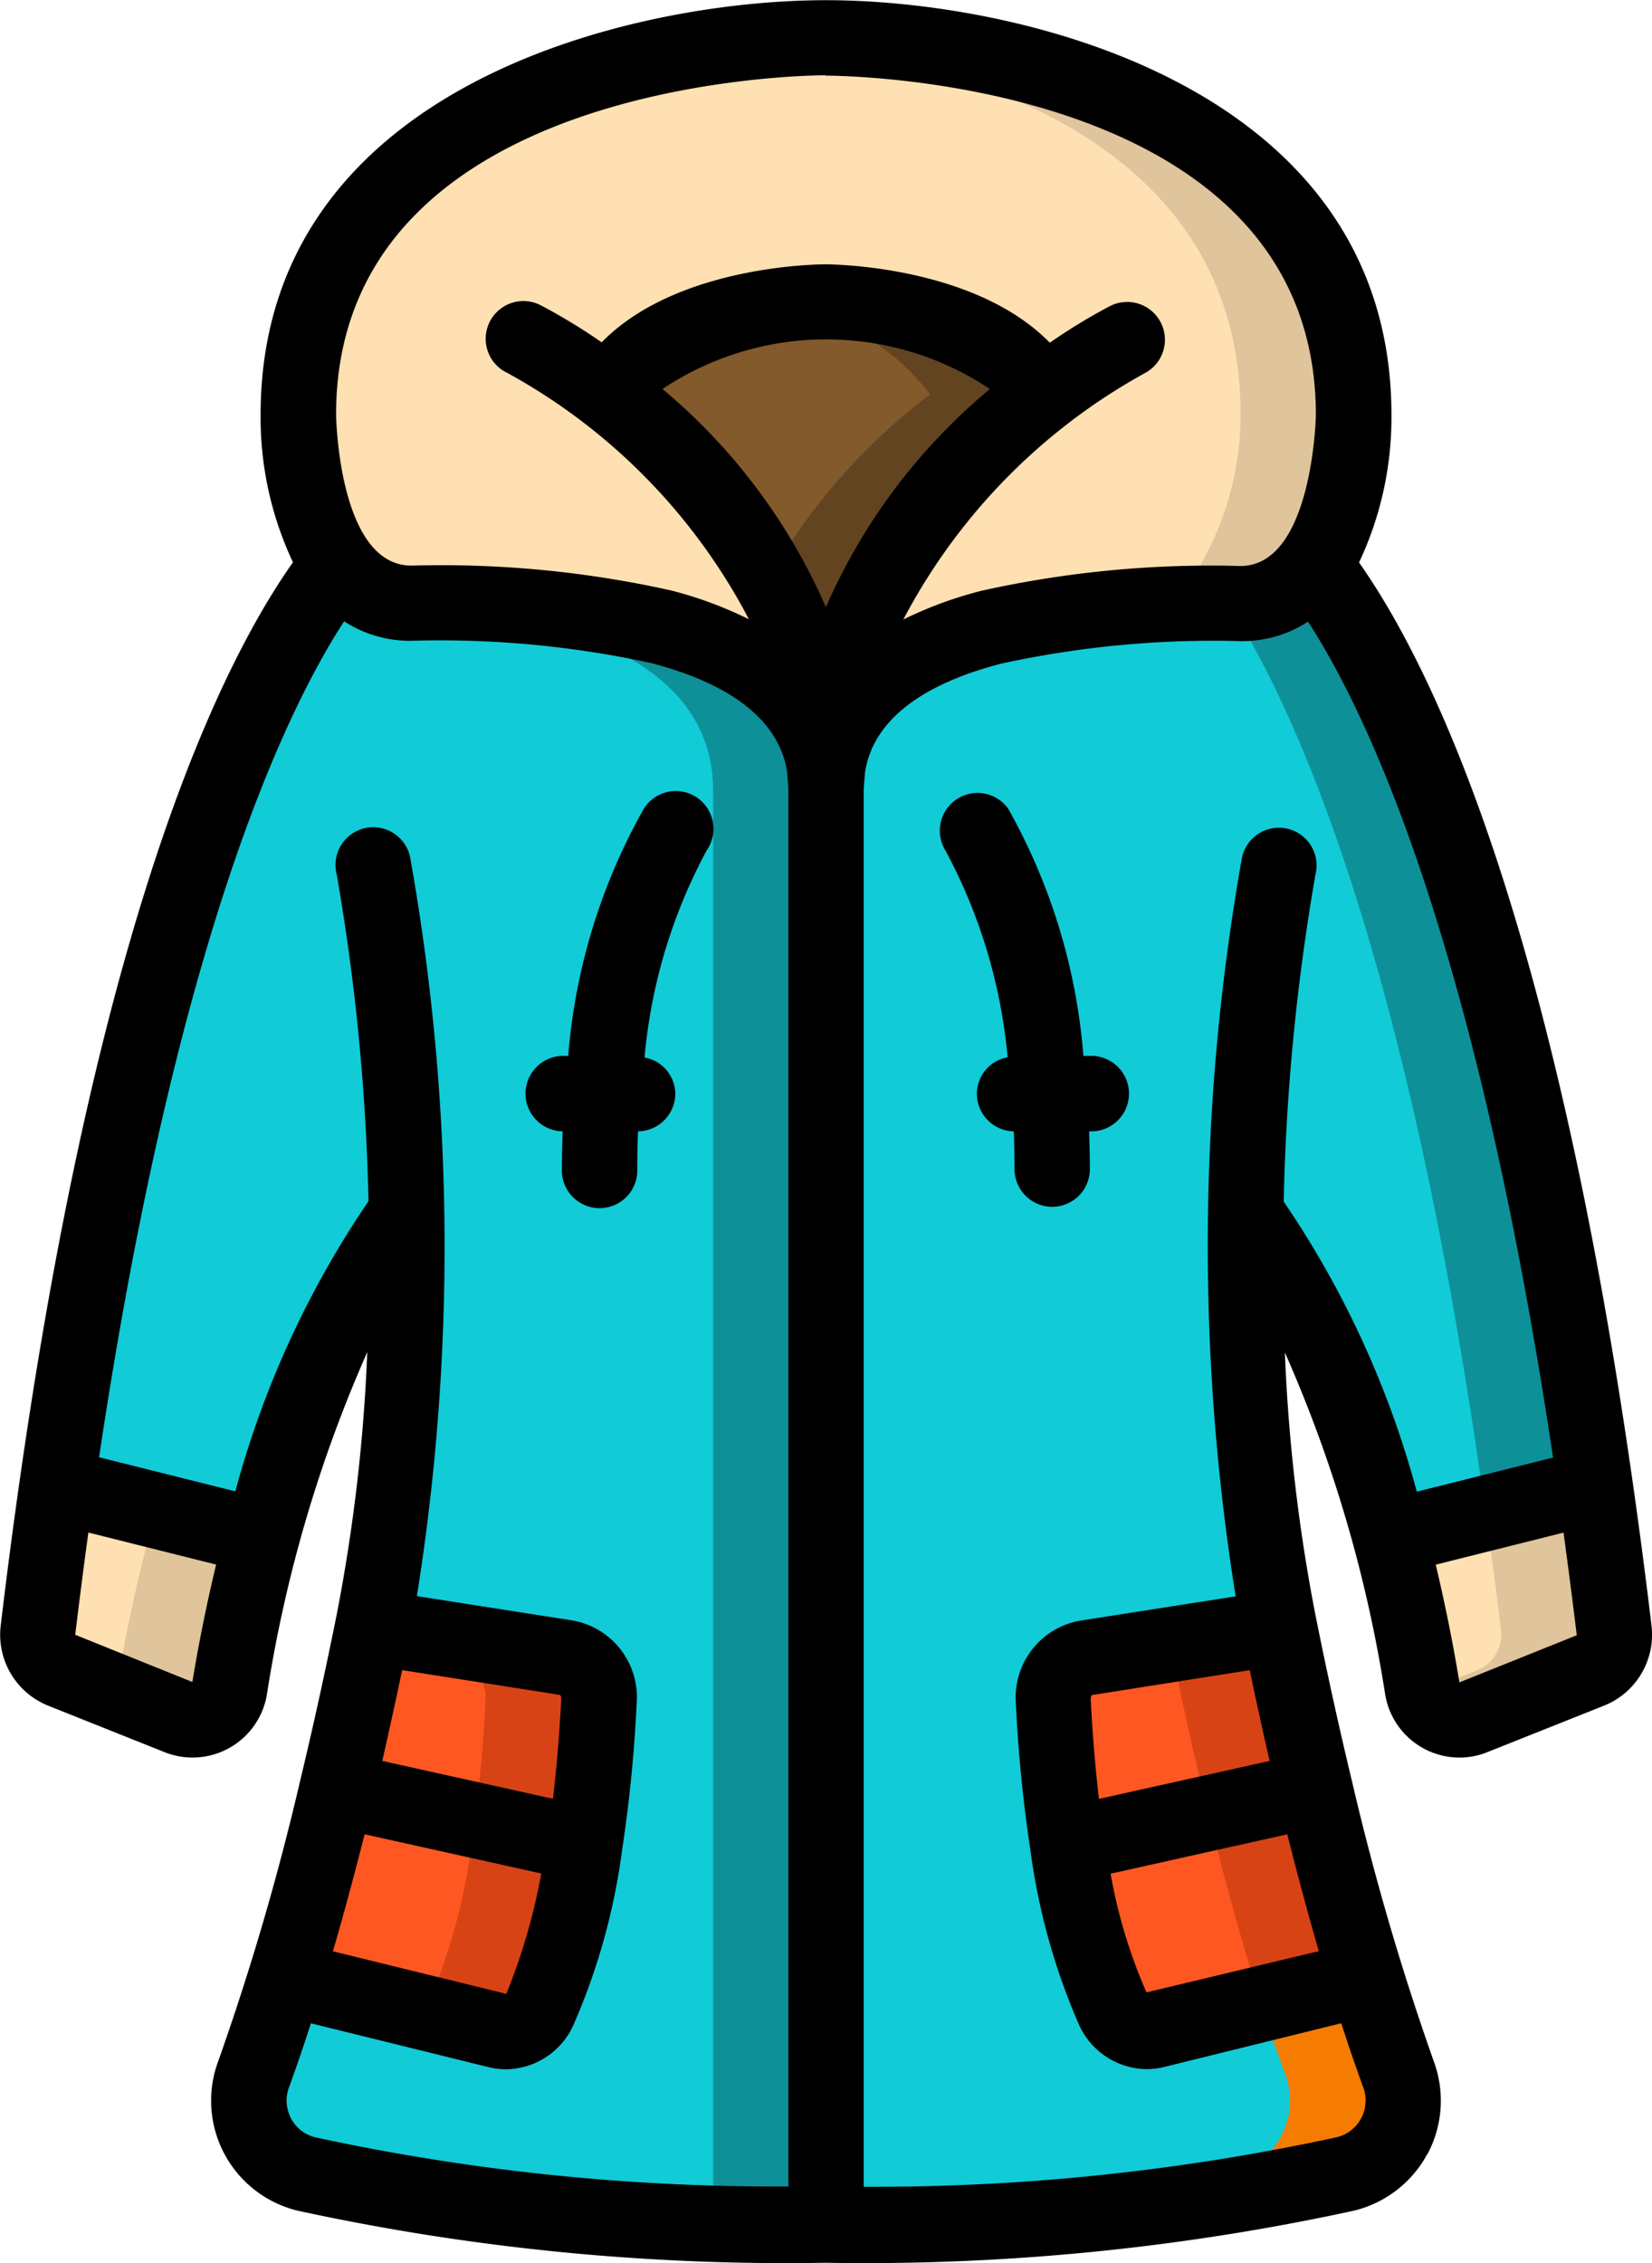<svg xmlns="http://www.w3.org/2000/svg" width="33.946" height="46.481" viewBox="0 0 33.946 46.481"><defs><style>.a{fill:#11cbd7;}.b{fill:#f57c00;}.c{fill:#0e9098;}.d{fill:#ffe0b2;}.e{fill:#dfc49c;}.f{fill:#ff5722;}.g{fill:#d84315;}.h{fill:#825a2c;}.i{fill:#624421;}</style></defs><g transform="translate(0 0)"><path class="a" d="M17.4,19.641V49.074A46.8,46.8,0,0,1,6.735,48.028a1.554,1.554,0,0,1-1.1-2.045c.194-.519.418-1.17.658-1.975l4.353,1.069a.761.761,0,0,0,.868-.457,12.745,12.745,0,0,0,.929-3.362,28.454,28.454,0,0,0,.287-2.951.83.83,0,0,0-.666-.883L8.083,36.8l.023-.116a39.558,39.558,0,0,0,.682-8.4,19.31,19.31,0,0,0-2.982,6.661L1.6,33.893c1.789-12.548,4.492-17.3,5.778-18.923a1.8,1.8,0,0,0,1.5.8c2.254,0,8.133,0,8.5,3.524.008.108.015.225.015.349Z" transform="translate(-0.428 -3.375)"/><path class="b" d="M10.453,53.157l-2.84-.7c-.055.186-.11.361-.163.531l2.193.542A.744.744,0,0,0,10.453,53.157Z" transform="translate(-1.747 -11.826)"/><path class="c" d="M18.9,19.292c-.372-3.524-6.251-3.524-8.5-3.524a1.8,1.8,0,0,1-1.5-.8c-.167.21-.357.473-.566.8,2.407,0,7.891.121,8.25,3.523.008.108.015.225.015.349V49.029c.737.026,1.5.045,2.324.045V19.641C18.918,19.517,18.91,19.4,18.9,19.292Z" transform="translate(-1.945 -3.375)"/><path class="d" d="M5.689,40.453c-.325,1.255-.542,2.362-.658,3.106a.775.775,0,0,1-1.053.589l-2.409-.96a.791.791,0,0,1-.48-.821c.124-1.038.256-2.022.4-2.967Z" transform="translate(-0.312 -8.882)"/><path class="e" d="M1.577,39.4c-.027.184-.053.376-.077.562l1.961.491c-.325,1.255-.542,2.362-.658,3.106,0,.026-.015.049-.022.074l1.292.515a.775.775,0,0,0,1.053-.589c.116-.744.333-1.851.658-3.106Z" transform="translate(-0.406 -8.882)"/><path class="d" d="M29.688,8.746a6.227,6.227,0,0,1-.821,3.075,1.8,1.8,0,0,1-1.5.8c-2.254,0-8.133,0-8.5,3.524a10.564,10.564,0,0,1,4.446-7.815c-1.069-1.905-4.461-1.905-4.461-1.905s-3.393,0-4.461,1.905a10.564,10.564,0,0,1,4.446,7.815c-.372-3.524-6.251-3.524-8.5-3.524a1.8,1.8,0,0,1-1.5-.8A6.227,6.227,0,0,1,8,8.746C8,1,18.844,1,18.844,1S29.688,1,29.688,8.746Z" transform="translate(-1.871 -0.225)"/><path class="e" d="M21.662,1s-.451,0-1.162.066c2.8.254,9.682,1.5,9.682,7.68a6.227,6.227,0,0,1-.821,3.075,1.8,1.8,0,0,1-1.5.8,19.473,19.473,0,0,0-5.577.615,8.876,8.876,0,0,0-.606,2.909c.373-3.524,6.252-3.524,8.506-3.524a1.8,1.8,0,0,0,1.5-.8,6.227,6.227,0,0,0,.821-3.075C32.506,1,21.662,1,21.662,1Z" transform="translate(-4.689 -0.225)"/><path class="f" d="M14.4,44.66a28.454,28.454,0,0,1-.287,2.951l-5.1-1.131c.248-1,.488-2.107.736-3.331l3.981.627A.83.83,0,0,1,14.4,44.66Z" transform="translate(-2.101 -9.728)"/><path class="g" d="M13.929,43.777,9.947,43.15c-.025.124-.05.232-.077.355l1.732.273a.83.83,0,0,1,.666.883c-.026.595-.091,1.483-.219,2.451l2.256.5a28.454,28.454,0,0,0,.287-2.951A.83.83,0,0,0,13.929,43.777Z" transform="translate(-2.293 -9.728)"/><path class="f" d="M13.81,48.581a12.745,12.745,0,0,1-.929,3.362.761.761,0,0,1-.868.457L7.66,51.331c.325-1.038.682-2.324,1.053-3.881Z" transform="translate(-1.795 -10.697)"/><path class="g" d="M8.985,47.45c-.04.17-.077.325-.121.489l2.894.642a12.745,12.745,0,0,1-.929,3.362.812.812,0,0,1-.057.085l1.513.372a.761.761,0,0,0,.868-.457,12.745,12.745,0,0,0,.929-3.362Z" transform="translate(-2.066 -10.697)"/><path class="f" d="M33.412,46.481l-5.1,1.131a28.456,28.456,0,0,1-.287-2.951.83.83,0,0,1,.666-.883l3.981-.627C32.924,44.374,33.165,45.481,33.412,46.481Z" transform="translate(-6.386 -9.728)"/><path class="g" d="M32.742,43.15,30.5,43.5c.222,1.078.438,2.078.661,2.976l-2.841.63c.022.167.042.33.068.5l5.1-1.131c-.251-1-.491-2.107-.739-3.331Z" transform="translate(-6.451 -9.728)"/><path class="f" d="M34.55,51.331,30.2,52.4a.761.761,0,0,1-.868-.457,12.745,12.745,0,0,1-.929-3.362l5.1-1.131C33.868,49.007,34.225,50.293,34.55,51.331Z" transform="translate(-6.47 -10.697)"/><path class="g" d="M33.783,47.45l-2.2.489c.328,1.334.643,2.468.929,3.392l-2.84.7a.744.744,0,0,0,.811.372l4.353-1.069C34.511,50.293,34.154,49.007,33.783,47.45Z" transform="translate(-6.756 -10.697)"/><path class="h" d="M25.163,9.905a10.564,10.564,0,0,0-4.446,7.815,2.624,2.624,0,0,0-.015.349c0-.124-.008-.24-.015-.349A10.564,10.564,0,0,0,16.24,9.905C17.309,8,20.7,8,20.7,8S24.094,8,25.163,9.905Z" transform="translate(-3.729 -1.803)"/><path class="i" d="M21.662,8a8.361,8.361,0,0,0-1.162.106,4.53,4.53,0,0,1,3.3,1.8,12.393,12.393,0,0,0-3.3,3.749,9.028,9.028,0,0,1,1.146,4.067c.008.108.015.225.015.349a2.625,2.625,0,0,1,.015-.349,10.564,10.564,0,0,1,4.446-7.815C25.054,8,21.662,8,21.662,8Z" transform="translate(-4.689 -1.803)"/><path class="a" d="M33.765,45.983a1.554,1.554,0,0,1-1.1,2.045A46.8,46.8,0,0,1,22,49.074V19.641a2.624,2.624,0,0,1,.015-.349c.372-3.524,6.251-3.524,8.5-3.524a1.8,1.8,0,0,0,1.5-.8c1.286,1.619,3.989,6.375,5.778,18.923L33.6,34.946a19.31,19.31,0,0,0-2.982-6.661,39.557,39.557,0,0,0,.682,8.4l.023.116-3.981.627a.83.83,0,0,0-.666.883,28.456,28.456,0,0,0,.287,2.951,12.744,12.744,0,0,0,.929,3.362.761.761,0,0,0,.868.457l4.353-1.069c.24.806.465,1.456.658,1.975Z" transform="translate(-5.027 -3.375)"/><path class="c" d="M37.883,33.893l-2.035.51c.052.183.105.366.155.542l4.2-1.052c-1.789-12.548-4.492-17.3-5.778-18.923a1.8,1.8,0,0,1-1.5.8h-.255c1.405,2.185,3.654,7.2,5.212,18.125Z" transform="translate(-7.433 -3.375)"/><path class="b" d="M33.107,52.46l-2.16.531c.178.566.346,1.045.495,1.445a1.554,1.554,0,0,1-1.1,2.045,43.371,43.371,0,0,1-8.342,1v.045A46.8,46.8,0,0,0,32.666,56.48a1.554,1.554,0,0,0,1.1-2.045C33.572,53.916,33.347,53.266,33.107,52.46Z" transform="translate(-5.027 -11.826)"/><path class="d" d="M41.571,42.367a.791.791,0,0,1-.48.821l-2.409.96a.775.775,0,0,1-1.053-.589c-.116-.744-.333-1.851-.658-3.106L41.176,39.4C41.315,40.345,41.447,41.329,41.571,42.367Z" transform="translate(-8.402 -8.882)"/><path class="e" d="M41.373,39.4l-2.246.562c.11.775.216,1.568.316,2.4a.791.791,0,0,1-.48.821l-1.117.445a.775.775,0,0,0,1.032.515l2.409-.96a.791.791,0,0,0,.48-.821C41.644,41.329,41.513,40.345,41.373,39.4Z" transform="translate(-8.6 -8.882)"/><g transform="translate(0 0)"><path d="M29.418,44.245a2.331,2.331,0,0,0,.134-1.9,53.633,53.633,0,0,1-1.682-5.754c-.247-1.026-.5-2.158-.754-3.428a35.553,35.553,0,0,1-.627-5.385,27.993,27.993,0,0,1,2.064,7.041,1.549,1.549,0,0,0,1.526,1.279,1.512,1.512,0,0,0,.575-.113l2.413-.961a1.571,1.571,0,0,0,.957-1.628c-1.644-13.7-4.35-19.489-6.011-21.843a6.978,6.978,0,0,0,.666-3.029c0-6.739-7.6-8.52-11.618-8.52S5.442,1.781,5.442,8.52a6.971,6.971,0,0,0,.665,3.029C4.445,13.9,1.738,19.689.1,33.4a1.57,1.57,0,0,0,.964,1.627l2.4.958A1.549,1.549,0,0,0,5.572,34.8,27.979,27.979,0,0,1,7.634,27.77a35.552,35.552,0,0,1-.627,5.385c-.255,1.27-.507,2.4-.754,3.427A53.635,53.635,0,0,1,4.57,42.337a2.324,2.324,0,0,0,1.646,3.07A47.3,47.3,0,0,0,17.06,46.474,47.3,47.3,0,0,0,27.9,45.406a2.336,2.336,0,0,0,1.514-1.162ZM22.5,34.893c0-.05.02-.077.014-.077l3.253-.513c.137.655.273,1.279.409,1.864l-3.508.78c-.1-.872-.149-1.627-.168-2.054Zm4.039,2.781c.225.893.441,1.69.648,2.4l-3.542.847a10.689,10.689,0,0,1-.737-2.438Zm3.536-3.12c-.094-.586-.252-1.435-.486-2.418l2.626-.658c.093.682.184,1.38.272,2.108Zm-13.018-33c.411,0,10.069.094,10.069,6.971,0,.031-.067,3.1-1.549,3.1a21.724,21.724,0,0,0-5.328.51,8.149,8.149,0,0,0-1.6.589,12.316,12.316,0,0,1,4.949-5.053.776.776,0,0,0-.7-1.386,11.859,11.859,0,0,0-1.239.754c-1.551-1.586-4.469-1.61-4.609-1.61S14,5.446,12.45,7.031a11.859,11.859,0,0,0-1.239-.754.775.775,0,1,0-.692,1.386,12.23,12.23,0,0,1,4.957,5.056,8.133,8.133,0,0,0-1.6-.592,21.73,21.73,0,0,0-5.334-.51c-1.5,0-1.549-3.068-1.549-3.1,0-6.877,9.659-6.971,10.069-6.971Zm0,10.916A12.146,12.146,0,0,0,13.7,7.99a6.06,6.06,0,0,1,6.728,0A12.146,12.146,0,0,0,17.06,12.465ZM4.04,34.546l-2.407-.97c.087-.725.177-1.42.27-2.1l2.625.658C4.292,33.116,4.135,33.963,4.04,34.546Zm3.538,3.127,3.631.806a12.3,12.3,0,0,1-.719,2.472l-3.563-.874q.312-1.062.651-2.4Zm3.873-.728-3.509-.778q.2-.879.409-1.865l3.242.509a.108.108,0,0,1,.026.088c-.021.422-.067,1.177-.17,2.049ZM6.069,43.51a.775.775,0,0,1-.044-.637c.136-.371.289-.816.451-1.317l3.648.9a1.505,1.505,0,0,0,.359.044,1.538,1.538,0,0,0,1.394-.925A13.305,13.305,0,0,0,12.87,38a29.414,29.414,0,0,0,.3-3.029,1.6,1.6,0,0,0-1.317-1.689l-3.2-.5A45.525,45.525,0,0,0,8.524,17.66a.775.775,0,1,0-1.518.3,44.58,44.58,0,0,1,.653,6.712,19.613,19.613,0,0,0-2.736,5.958l-2.8-.7c1.57-10.5,3.762-15.21,5.035-17.169a2.486,2.486,0,0,0,1.383.4,20.4,20.4,0,0,1,4.934.459c2.246.59,2.695,1.62,2.788,2.25.006.131.024.256.024.387v28.65A44.793,44.793,0,0,1,6.576,43.9a.775.775,0,0,1-.509-.389Zm21.479.387a44.793,44.793,0,0,1-9.713,1.016V16.266c0-.134.018-.259.025-.387.091-.63.542-1.659,2.788-2.246a20.408,20.408,0,0,1,4.932-.465,2.479,2.479,0,0,0,1.385-.4c1.27,1.96,3.462,6.671,5.035,17.169l-2.8.7a19.6,19.6,0,0,0-2.735-5.958,44.58,44.58,0,0,1,.651-6.709.775.775,0,1,0-1.518-.3,45.525,45.525,0,0,0-.12,15.117l-3.2.5a1.6,1.6,0,0,0-1.317,1.683,29.377,29.377,0,0,0,.3,3.035,13.328,13.328,0,0,0,.99,3.563,1.544,1.544,0,0,0,1.394.929A1.5,1.5,0,0,0,24,42.455l3.648-.9c.162.5.315.943.451,1.317a.775.775,0,0,1-.552,1.026Z" transform="translate(-0.087 0)"/><path d="M16.454,21.344A12.311,12.311,0,0,0,14.9,26.421h-.13a.775.775,0,0,0,0,1.549h.016c-.009.252-.016.508-.016.775a.775.775,0,1,0,1.549,0q0-.4.015-.775A.775.775,0,0,0,17.1,27.2a.764.764,0,0,0-.632-.746A11.036,11.036,0,0,1,17.745,22.2a.775.775,0,1,0-1.291-.857Z" transform="translate(-3.224 -4.734)"/><path d="M27.324,29.52a.775.775,0,0,0,.775-.775c0-.266-.007-.523-.016-.775H28.1a.775.775,0,1,0,0-1.549h-.134a12.311,12.311,0,0,0-1.545-5.077.775.775,0,0,0-1.291.856,11.057,11.057,0,0,1,1.279,4.25.764.764,0,0,0-.632.746.775.775,0,0,0,.759.775q.015.376.015.775A.775.775,0,0,0,27.324,29.52Z" transform="translate(-5.704 -4.734)"/></g></g></svg>